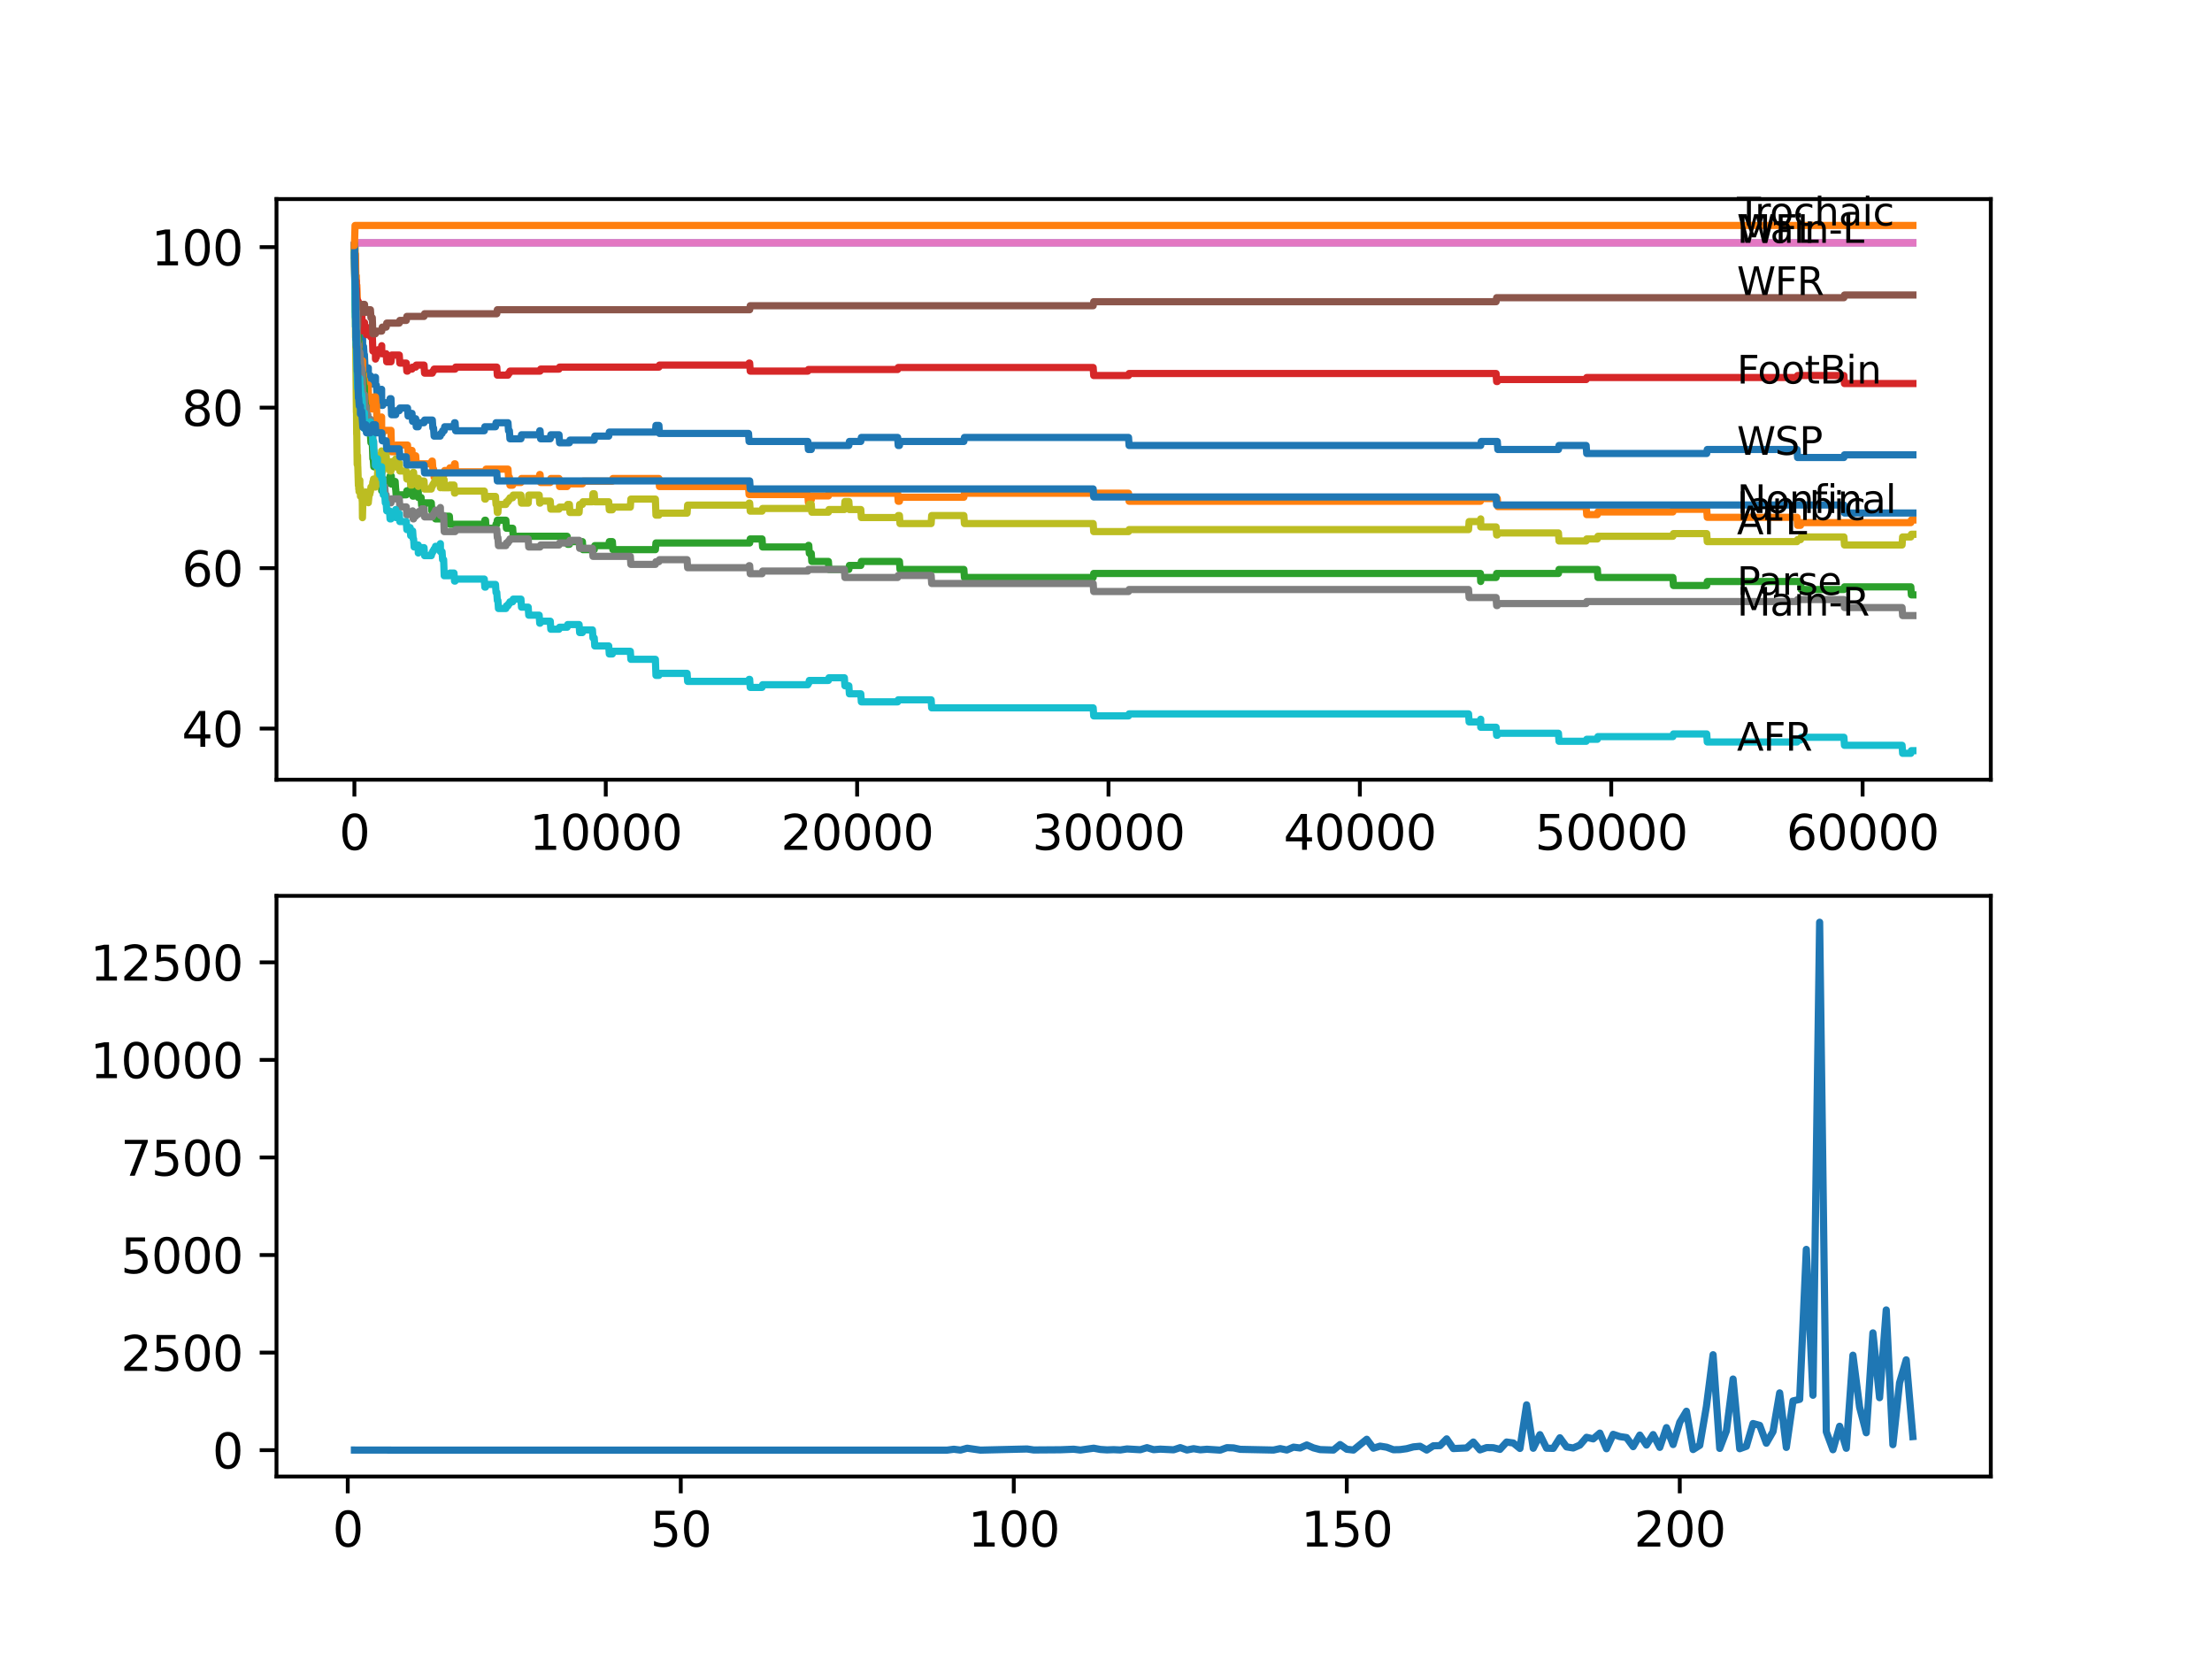 <?xml version="1.0" encoding="utf-8" standalone="no"?>
<!DOCTYPE svg PUBLIC "-//W3C//DTD SVG 1.1//EN"
  "http://www.w3.org/Graphics/SVG/1.1/DTD/svg11.dtd">
<svg xmlns:xlink="http://www.w3.org/1999/xlink" width="460.8pt" height="345.6pt" viewBox="0 0 460.8 345.6" xmlns="http://www.w3.org/2000/svg" version="1.1">
 <defs>
  <style type="text/css">*{stroke-linejoin: round; stroke-linecap: butt}</style>
 </defs>
 <g id="figure_1">
  <g id="patch_1">
   <path d="M 0 345.6 
L 460.8 345.6 
L 460.8 0 
L 0 0 
z
" style="fill: #ffffff"/>
  </g>
  <g id="axes_1">
   <g id="patch_2">
    <path d="M 57.6 162.432 
L 414.72 162.432 
L 414.72 41.472 
L 57.6 41.472 
z
" style="fill: #ffffff"/>
   </g>
   <g id="matplotlib.axis_1">
    <g id="xtick_1">
     <g id="line2d_1">
      <defs>
       <path id="m49e4fdc572" d="M 0 0 
L 0 3.5 
" style="stroke: #000000; stroke-width: 0.8"/>
      </defs>
      <g>
       <use xlink:href="#m49e4fdc572" x="73.827" y="162.432" style="stroke: #000000; stroke-width: 0.8"/>
      </g>
     </g>
     <g id="text_1">
      <!-- 0 -->
      <g transform="translate(70.646 177.03)scale(0.1 -0.1)">
       <defs>
        <path id="DejaVuSans-30" d="M 2034 4250 
Q 1547 4250 1301 3770 
Q 1056 3291 1056 2328 
Q 1056 1369 1301 889 
Q 1547 409 2034 409 
Q 2525 409 2770 889 
Q 3016 1369 3016 2328 
Q 3016 3291 2770 3770 
Q 2525 4250 2034 4250 
z
M 2034 4750 
Q 2819 4750 3233 4129 
Q 3647 3509 3647 2328 
Q 3647 1150 3233 529 
Q 2819 -91 2034 -91 
Q 1250 -91 836 529 
Q 422 1150 422 2328 
Q 422 3509 836 4129 
Q 1250 4750 2034 4750 
z
" transform="scale(0.016)"/>
       </defs>
       <use xlink:href="#DejaVuSans-30"/>
      </g>
     </g>
    </g>
    <g id="xtick_2">
     <g id="line2d_2">
      <g>
       <use xlink:href="#m49e4fdc572" x="126.192" y="162.432" style="stroke: #000000; stroke-width: 0.8"/>
      </g>
     </g>
     <g id="text_2">
      <!-- 10000 -->
      <g transform="translate(110.286 177.03)scale(0.1 -0.1)">
       <defs>
        <path id="DejaVuSans-31" d="M 794 531 
L 1825 531 
L 1825 4091 
L 703 3866 
L 703 4441 
L 1819 4666 
L 2450 4666 
L 2450 531 
L 3481 531 
L 3481 0 
L 794 0 
L 794 531 
z
" transform="scale(0.016)"/>
       </defs>
       <use xlink:href="#DejaVuSans-31"/>
       <use xlink:href="#DejaVuSans-30" x="63.623"/>
       <use xlink:href="#DejaVuSans-30" x="127.246"/>
       <use xlink:href="#DejaVuSans-30" x="190.869"/>
       <use xlink:href="#DejaVuSans-30" x="254.492"/>
      </g>
     </g>
    </g>
    <g id="xtick_3">
     <g id="line2d_3">
      <g>
       <use xlink:href="#m49e4fdc572" x="178.556" y="162.432" style="stroke: #000000; stroke-width: 0.8"/>
      </g>
     </g>
     <g id="text_3">
      <!-- 20000 -->
      <g transform="translate(162.65 177.03)scale(0.1 -0.1)">
       <defs>
        <path id="DejaVuSans-32" d="M 1228 531 
L 3431 531 
L 3431 0 
L 469 0 
L 469 531 
Q 828 903 1448 1529 
Q 2069 2156 2228 2338 
Q 2531 2678 2651 2914 
Q 2772 3150 2772 3378 
Q 2772 3750 2511 3984 
Q 2250 4219 1831 4219 
Q 1534 4219 1204 4116 
Q 875 4013 500 3803 
L 500 4441 
Q 881 4594 1212 4672 
Q 1544 4750 1819 4750 
Q 2544 4750 2975 4387 
Q 3406 4025 3406 3419 
Q 3406 3131 3298 2873 
Q 3191 2616 2906 2266 
Q 2828 2175 2409 1742 
Q 1991 1309 1228 531 
z
" transform="scale(0.016)"/>
       </defs>
       <use xlink:href="#DejaVuSans-32"/>
       <use xlink:href="#DejaVuSans-30" x="63.623"/>
       <use xlink:href="#DejaVuSans-30" x="127.246"/>
       <use xlink:href="#DejaVuSans-30" x="190.869"/>
       <use xlink:href="#DejaVuSans-30" x="254.492"/>
      </g>
     </g>
    </g>
    <g id="xtick_4">
     <g id="line2d_4">
      <g>
       <use xlink:href="#m49e4fdc572" x="230.921" y="162.432" style="stroke: #000000; stroke-width: 0.8"/>
      </g>
     </g>
     <g id="text_4">
      <!-- 30000 -->
      <g transform="translate(215.015 177.03)scale(0.1 -0.1)">
       <defs>
        <path id="DejaVuSans-33" d="M 2597 2516 
Q 3050 2419 3304 2112 
Q 3559 1806 3559 1356 
Q 3559 666 3084 287 
Q 2609 -91 1734 -91 
Q 1441 -91 1130 -33 
Q 819 25 488 141 
L 488 750 
Q 750 597 1062 519 
Q 1375 441 1716 441 
Q 2309 441 2620 675 
Q 2931 909 2931 1356 
Q 2931 1769 2642 2001 
Q 2353 2234 1838 2234 
L 1294 2234 
L 1294 2753 
L 1863 2753 
Q 2328 2753 2575 2939 
Q 2822 3125 2822 3475 
Q 2822 3834 2567 4026 
Q 2313 4219 1838 4219 
Q 1578 4219 1281 4162 
Q 984 4106 628 3988 
L 628 4550 
Q 988 4650 1302 4700 
Q 1616 4750 1894 4750 
Q 2613 4750 3031 4423 
Q 3450 4097 3450 3541 
Q 3450 3153 3228 2886 
Q 3006 2619 2597 2516 
z
" transform="scale(0.016)"/>
       </defs>
       <use xlink:href="#DejaVuSans-33"/>
       <use xlink:href="#DejaVuSans-30" x="63.623"/>
       <use xlink:href="#DejaVuSans-30" x="127.246"/>
       <use xlink:href="#DejaVuSans-30" x="190.869"/>
       <use xlink:href="#DejaVuSans-30" x="254.492"/>
      </g>
     </g>
    </g>
    <g id="xtick_5">
     <g id="line2d_5">
      <g>
       <use xlink:href="#m49e4fdc572" x="283.285" y="162.432" style="stroke: #000000; stroke-width: 0.8"/>
      </g>
     </g>
     <g id="text_5">
      <!-- 40000 -->
      <g transform="translate(267.379 177.03)scale(0.1 -0.1)">
       <defs>
        <path id="DejaVuSans-34" d="M 2419 4116 
L 825 1625 
L 2419 1625 
L 2419 4116 
z
M 2253 4666 
L 3047 4666 
L 3047 1625 
L 3713 1625 
L 3713 1100 
L 3047 1100 
L 3047 0 
L 2419 0 
L 2419 1100 
L 313 1100 
L 313 1709 
L 2253 4666 
z
" transform="scale(0.016)"/>
       </defs>
       <use xlink:href="#DejaVuSans-34"/>
       <use xlink:href="#DejaVuSans-30" x="63.623"/>
       <use xlink:href="#DejaVuSans-30" x="127.246"/>
       <use xlink:href="#DejaVuSans-30" x="190.869"/>
       <use xlink:href="#DejaVuSans-30" x="254.492"/>
      </g>
     </g>
    </g>
    <g id="xtick_6">
     <g id="line2d_6">
      <g>
       <use xlink:href="#m49e4fdc572" x="335.65" y="162.432" style="stroke: #000000; stroke-width: 0.8"/>
      </g>
     </g>
     <g id="text_6">
      <!-- 50000 -->
      <g transform="translate(319.744 177.03)scale(0.1 -0.1)">
       <defs>
        <path id="DejaVuSans-35" d="M 691 4666 
L 3169 4666 
L 3169 4134 
L 1269 4134 
L 1269 2991 
Q 1406 3038 1543 3061 
Q 1681 3084 1819 3084 
Q 2600 3084 3056 2656 
Q 3513 2228 3513 1497 
Q 3513 744 3044 326 
Q 2575 -91 1722 -91 
Q 1428 -91 1123 -41 
Q 819 9 494 109 
L 494 744 
Q 775 591 1075 516 
Q 1375 441 1709 441 
Q 2250 441 2565 725 
Q 2881 1009 2881 1497 
Q 2881 1984 2565 2268 
Q 2250 2553 1709 2553 
Q 1456 2553 1204 2497 
Q 953 2441 691 2322 
L 691 4666 
z
" transform="scale(0.016)"/>
       </defs>
       <use xlink:href="#DejaVuSans-35"/>
       <use xlink:href="#DejaVuSans-30" x="63.623"/>
       <use xlink:href="#DejaVuSans-30" x="127.246"/>
       <use xlink:href="#DejaVuSans-30" x="190.869"/>
       <use xlink:href="#DejaVuSans-30" x="254.492"/>
      </g>
     </g>
    </g>
    <g id="xtick_7">
     <g id="line2d_7">
      <g>
       <use xlink:href="#m49e4fdc572" x="388.014" y="162.432" style="stroke: #000000; stroke-width: 0.8"/>
      </g>
     </g>
     <g id="text_7">
      <!-- 60000 -->
      <g transform="translate(372.108 177.03)scale(0.1 -0.1)">
       <defs>
        <path id="DejaVuSans-36" d="M 2113 2584 
Q 1688 2584 1439 2293 
Q 1191 2003 1191 1497 
Q 1191 994 1439 701 
Q 1688 409 2113 409 
Q 2538 409 2786 701 
Q 3034 994 3034 1497 
Q 3034 2003 2786 2293 
Q 2538 2584 2113 2584 
z
M 3366 4563 
L 3366 3988 
Q 3128 4100 2886 4159 
Q 2644 4219 2406 4219 
Q 1781 4219 1451 3797 
Q 1122 3375 1075 2522 
Q 1259 2794 1537 2939 
Q 1816 3084 2150 3084 
Q 2853 3084 3261 2657 
Q 3669 2231 3669 1497 
Q 3669 778 3244 343 
Q 2819 -91 2113 -91 
Q 1303 -91 875 529 
Q 447 1150 447 2328 
Q 447 3434 972 4092 
Q 1497 4750 2381 4750 
Q 2619 4750 2861 4703 
Q 3103 4656 3366 4563 
z
" transform="scale(0.016)"/>
       </defs>
       <use xlink:href="#DejaVuSans-36"/>
       <use xlink:href="#DejaVuSans-30" x="63.623"/>
       <use xlink:href="#DejaVuSans-30" x="127.246"/>
       <use xlink:href="#DejaVuSans-30" x="190.869"/>
       <use xlink:href="#DejaVuSans-30" x="254.492"/>
      </g>
     </g>
    </g>
   </g>
   <g id="matplotlib.axis_2">
    <g id="ytick_1">
     <g id="line2d_8">
      <defs>
       <path id="mb847991580" d="M 0 0 
L -3.5 0 
" style="stroke: #000000; stroke-width: 0.8"/>
      </defs>
      <g>
       <use xlink:href="#mb847991580" x="57.6" y="151.78" style="stroke: #000000; stroke-width: 0.8"/>
      </g>
     </g>
     <g id="text_8">
      <!-- 40 -->
      <g transform="translate(37.875 155.579)scale(0.1 -0.1)">
       <use xlink:href="#DejaVuSans-34"/>
       <use xlink:href="#DejaVuSans-30" x="63.623"/>
      </g>
     </g>
    </g>
    <g id="ytick_2">
     <g id="line2d_9">
      <g>
       <use xlink:href="#mb847991580" x="57.6" y="118.348" style="stroke: #000000; stroke-width: 0.8"/>
      </g>
     </g>
     <g id="text_9">
      <!-- 60 -->
      <g transform="translate(37.875 122.147)scale(0.1 -0.1)">
       <use xlink:href="#DejaVuSans-36"/>
       <use xlink:href="#DejaVuSans-30" x="63.623"/>
      </g>
     </g>
    </g>
    <g id="ytick_3">
     <g id="line2d_10">
      <g>
       <use xlink:href="#mb847991580" x="57.6" y="84.916" style="stroke: #000000; stroke-width: 0.8"/>
      </g>
     </g>
     <g id="text_10">
      <!-- 80 -->
      <g transform="translate(37.875 88.715)scale(0.1 -0.1)">
       <defs>
        <path id="DejaVuSans-38" d="M 2034 2216 
Q 1584 2216 1326 1975 
Q 1069 1734 1069 1313 
Q 1069 891 1326 650 
Q 1584 409 2034 409 
Q 2484 409 2743 651 
Q 3003 894 3003 1313 
Q 3003 1734 2745 1975 
Q 2488 2216 2034 2216 
z
M 1403 2484 
Q 997 2584 770 2862 
Q 544 3141 544 3541 
Q 544 4100 942 4425 
Q 1341 4750 2034 4750 
Q 2731 4750 3128 4425 
Q 3525 4100 3525 3541 
Q 3525 3141 3298 2862 
Q 3072 2584 2669 2484 
Q 3125 2378 3379 2068 
Q 3634 1759 3634 1313 
Q 3634 634 3220 271 
Q 2806 -91 2034 -91 
Q 1263 -91 848 271 
Q 434 634 434 1313 
Q 434 1759 690 2068 
Q 947 2378 1403 2484 
z
M 1172 3481 
Q 1172 3119 1398 2916 
Q 1625 2713 2034 2713 
Q 2441 2713 2670 2916 
Q 2900 3119 2900 3481 
Q 2900 3844 2670 4047 
Q 2441 4250 2034 4250 
Q 1625 4250 1398 4047 
Q 1172 3844 1172 3481 
z
" transform="scale(0.016)"/>
       </defs>
       <use xlink:href="#DejaVuSans-38"/>
       <use xlink:href="#DejaVuSans-30" x="63.623"/>
      </g>
     </g>
    </g>
    <g id="ytick_4">
     <g id="line2d_11">
      <g>
       <use xlink:href="#mb847991580" x="57.6" y="51.484" style="stroke: #000000; stroke-width: 0.8"/>
      </g>
     </g>
     <g id="text_11">
      <!-- 100 -->
      <g transform="translate(31.512 55.283)scale(0.1 -0.1)">
       <use xlink:href="#DejaVuSans-31"/>
       <use xlink:href="#DejaVuSans-30" x="63.623"/>
       <use xlink:href="#DejaVuSans-30" x="127.246"/>
      </g>
     </g>
    </g>
   </g>
   <g id="line2d_12">
    <path d="M 73.833 51.149 
L 73.843 51.149 
L 73.974 58.114 
L 73.985 58.114 
L 73.995 56.721 
L 74.016 61.736 
L 74.068 60.204 
L 74.089 63.547 
L 74.184 61.736 
L 74.189 61.736 
L 74.267 66.194 
L 74.304 64.522 
L 74.362 64.522 
L 74.409 66.194 
L 74.472 65.776 
L 74.508 65.776 
L 74.623 67.447 
L 74.634 67.447 
L 74.686 66.89 
L 74.692 68.562 
L 74.739 68.005 
L 74.791 68.005 
L 74.796 67.169 
L 74.864 70.512 
L 74.885 70.512 
L 74.953 70.512 
L 74.959 72.184 
L 75.063 71.348 
L 75.482 71.348 
L 75.535 70.512 
L 75.54 72.184 
L 75.587 72.184 
L 75.728 72.184 
L 75.844 73.855 
L 75.912 73.855 
L 76.027 76.363 
L 76.105 76.363 
L 76.221 78.034 
L 76.231 78.034 
L 76.346 77.477 
L 76.634 77.477 
L 76.728 76.641 
L 76.734 78.313 
L 76.739 78.313 
L 77.221 78.313 
L 77.336 79.984 
L 77.812 79.984 
L 77.928 79.149 
L 78.2 79.149 
L 78.221 78.591 
L 78.226 80.263 
L 78.299 80.263 
L 78.42 80.263 
L 78.535 81.935 
L 79.493 81.935 
L 79.499 81.099 
L 79.509 84.442 
L 79.588 84.442 
L 79.729 84.442 
L 79.844 83.885 
L 81.143 83.885 
L 81.258 83.049 
L 81.447 83.049 
L 81.567 86.392 
L 82.431 86.392 
L 82.546 85.556 
L 83.175 85.556 
L 83.29 84.999 
L 84.897 84.999 
L 85.013 86.671 
L 85.437 86.671 
L 85.552 86.114 
L 85.829 86.114 
L 85.945 87.785 
L 86.159 87.785 
L 86.275 87.228 
L 86.599 87.228 
L 86.714 88.9 
L 87.123 88.9 
L 87.238 88.064 
L 88.332 88.064 
L 88.448 87.507 
L 90.06 87.507 
L 90.176 89.178 
L 90.317 89.178 
L 90.432 90.85 
L 91.705 90.85 
L 91.82 90.293 
L 92.087 90.293 
L 92.202 89.735 
L 92.522 89.735 
L 92.637 88.9 
L 94.574 88.9 
L 94.689 88.064 
L 94.805 88.064 
L 94.92 89.735 
L 100.884 89.735 
L 100.999 88.9 
L 103.22 88.9 
L 103.335 88.064 
L 105.822 88.064 
L 105.937 89.735 
L 106.115 89.735 
L 106.231 91.407 
L 108.519 91.407 
L 108.634 90.571 
L 112.321 90.571 
L 112.436 89.735 
L 112.509 89.735 
L 112.624 91.407 
L 114.63 91.407 
L 114.745 90.571 
L 116.452 90.571 
L 116.567 92.243 
L 118.615 92.243 
L 118.73 91.686 
L 123.788 91.686 
L 123.904 90.85 
L 126.81 90.85 
L 126.925 90.014 
L 136.529 90.014 
L 136.649 88.621 
L 137.262 88.621 
L 137.377 90.293 
L 155.935 90.293 
L 156.05 91.964 
L 168.288 91.964 
L 168.403 93.636 
L 169 93.636 
L 169.115 92.8 
L 176.828 92.8 
L 176.944 91.964 
L 179.316 91.964 
L 179.431 91.128 
L 186.998 91.128 
L 187.113 92.8 
L 187.369 92.8 
L 187.485 91.964 
L 200.79 91.964 
L 200.906 91.128 
L 235.094 91.128 
L 235.21 92.8 
L 308.457 92.8 
L 308.572 91.964 
L 311.913 91.964 
L 312.028 93.636 
L 324.653 93.636 
L 324.769 92.8 
L 330.424 92.8 
L 330.539 94.472 
L 355.538 94.472 
L 355.653 93.636 
L 374.352 93.636 
L 374.468 95.307 
L 384.118 95.307 
L 384.234 94.75 
L 398.487 94.75 
L 398.487 94.75 
" clip-path="url(#pe27ff8aef8)" style="fill: none; stroke: #1f77b4; stroke-width: 1.5; stroke-linecap: square"/>
   </g>
   <g id="line2d_13">
    <path d="M 73.833 51.484 
L 73.843 51.484 
L 73.911 53.155 
L 73.953 52.877 
L 73.969 51.205 
L 74.016 54.548 
L 74.063 52.877 
L 74.173 60.817 
L 74.184 59.145 
L 74.231 57.473 
L 74.262 60.817 
L 74.288 59.981 
L 74.32 59.981 
L 74.409 62.767 
L 74.335 59.424 
L 74.435 62.349 
L 74.451 62.349 
L 74.582 70.15 
L 74.608 70.15 
L 74.697 71.821 
L 74.718 71.264 
L 74.744 71.264 
L 74.864 74.886 
L 74.911 74.886 
L 74.953 73.772 
L 74.959 75.443 
L 75.016 75.443 
L 75.079 75.443 
L 75.089 77.115 
L 75.189 76.558 
L 75.482 76.558 
L 75.535 75.165 
L 75.55 78.508 
L 75.576 78.508 
L 75.645 78.508 
L 75.728 77.951 
L 75.734 79.622 
L 75.744 79.622 
L 75.885 79.622 
L 75.912 79.065 
L 75.917 80.737 
L 75.98 79.344 
L 76.032 81.015 
L 76.09 80.458 
L 76.105 80.458 
L 76.221 82.13 
L 76.247 82.13 
L 76.362 81.572 
L 76.372 81.572 
L 76.488 81.015 
L 76.634 81.015 
L 76.728 80.179 
L 76.734 81.851 
L 76.739 81.851 
L 76.765 81.851 
L 76.88 84.637 
L 77.022 84.637 
L 77.137 84.08 
L 77.163 84.08 
L 77.221 83.523 
L 77.226 85.194 
L 77.263 85.194 
L 77.556 85.194 
L 77.676 84.08 
L 77.755 84.08 
L 77.875 82.687 
L 78.221 82.687 
L 78.336 84.358 
L 78.42 84.358 
L 78.54 87.702 
L 78.587 87.702 
L 78.635 87.144 
L 78.64 88.816 
L 78.687 88.816 
L 79.273 88.816 
L 79.394 87.702 
L 79.493 87.702 
L 79.499 86.866 
L 79.509 90.209 
L 79.588 90.209 
L 79.729 90.209 
L 79.844 89.652 
L 81.447 89.652 
L 81.567 94.109 
L 82.311 94.109 
L 82.426 93.552 
L 82.431 93.552 
L 82.546 92.716 
L 84.897 92.716 
L 85.013 94.388 
L 85.437 94.388 
L 85.552 93.831 
L 85.829 93.831 
L 85.887 95.502 
L 85.939 94.945 
L 86.599 94.945 
L 86.714 96.617 
L 89.846 96.617 
L 89.961 96.06 
L 90.06 96.06 
L 90.176 97.731 
L 90.317 97.731 
L 90.432 99.403 
L 92.087 99.403 
L 92.202 98.846 
L 92.522 98.846 
L 92.637 98.01 
L 93.611 98.01 
L 93.726 97.453 
L 94.574 97.453 
L 94.689 96.617 
L 94.805 96.617 
L 94.92 98.288 
L 101.141 98.288 
L 101.256 97.731 
L 105.822 97.731 
L 105.937 99.403 
L 106.115 99.403 
L 106.231 101.074 
L 106.796 101.074 
L 106.911 100.517 
L 108.519 100.517 
L 108.634 99.681 
L 112.321 99.681 
L 112.436 98.846 
L 112.509 98.846 
L 112.624 100.517 
L 114.63 100.517 
L 114.745 99.681 
L 116.452 99.681 
L 116.567 101.353 
L 118.144 101.353 
L 118.259 100.796 
L 121.322 100.796 
L 121.437 100.239 
L 127.564 100.239 
L 127.679 99.681 
L 137.262 99.681 
L 137.377 101.353 
L 155.935 101.353 
L 156.05 103.025 
L 168.288 103.025 
L 168.403 104.696 
L 168.482 104.696 
L 168.597 104.139 
L 169 104.139 
L 169.115 103.303 
L 172.571 103.303 
L 172.686 102.746 
L 186.998 102.746 
L 187.113 104.418 
L 187.369 104.418 
L 187.485 103.582 
L 200.79 103.582 
L 200.906 102.746 
L 235.094 102.746 
L 235.21 104.418 
L 308.399 104.418 
L 308.515 103.86 
L 311.913 103.86 
L 312.028 105.532 
L 330.424 105.532 
L 330.539 107.204 
L 332.759 107.204 
L 332.875 106.646 
L 348.495 106.646 
L 348.61 106.089 
L 355.538 106.089 
L 355.653 107.761 
L 374.352 107.761 
L 374.468 109.432 
L 375.091 109.432 
L 375.206 108.875 
L 398.058 108.875 
L 398.173 108.318 
L 398.487 108.318 
L 398.487 108.318 
" clip-path="url(#pe27ff8aef8)" style="fill: none; stroke: #ff7f0e; stroke-width: 1.5; stroke-linecap: square"/>
   </g>
   <g id="line2d_14">
    <path d="M 73.833 51.484 
L 73.848 51.484 
L 73.985 62.572 
L 73.99 61.736 
L 73.995 61.179 
L 74.053 65.079 
L 74.068 64.745 
L 74.074 64.745 
L 74.084 66.416 
L 74.157 63.101 
L 74.184 64.773 
L 74.189 64.773 
L 74.225 69.788 
L 74.299 66.389 
L 74.309 64.717 
L 74.351 69.398 
L 74.398 68.562 
L 74.403 68.562 
L 74.409 67.726 
L 74.451 71.069 
L 74.493 70.178 
L 74.566 71.849 
L 74.602 71.292 
L 74.608 71.292 
L 74.686 69.899 
L 74.702 73.242 
L 74.728 73.242 
L 74.775 72.685 
L 74.796 76.028 
L 74.812 76.028 
L 74.911 76.028 
L 74.959 79.371 
L 75.027 78.536 
L 75.079 78.536 
L 75.089 77.7 
L 75.095 79.371 
L 75.184 79.371 
L 75.351 79.371 
L 75.466 78.536 
L 75.477 78.536 
L 75.508 77.7 
L 75.514 79.371 
L 75.582 78.814 
L 75.645 78.814 
L 75.76 80.486 
L 75.885 80.486 
L 76.006 83.495 
L 76.032 83.495 
L 76.147 85.166 
L 76.231 85.166 
L 76.247 84.609 
L 76.252 86.281 
L 76.331 86.281 
L 76.372 86.281 
L 76.488 87.952 
L 76.765 87.952 
L 76.833 87.618 
L 76.838 89.29 
L 76.854 89.29 
L 76.859 89.29 
L 76.975 88.872 
L 77.022 88.872 
L 77.137 90.543 
L 77.163 90.543 
L 77.278 92.215 
L 77.556 92.215 
L 77.676 95.558 
L 77.755 95.558 
L 77.87 97.23 
L 78.2 97.23 
L 78.315 96.673 
L 78.467 96.673 
L 78.582 96.115 
L 78.587 96.115 
L 78.635 97.787 
L 78.697 97.23 
L 79.273 97.23 
L 79.394 100.573 
L 79.478 100.573 
L 79.52 102.245 
L 79.588 101.409 
L 79.729 101.409 
L 79.844 100.852 
L 80.446 100.852 
L 80.562 100.016 
L 81.143 100.016 
L 81.258 99.18 
L 81.52 99.18 
L 81.546 100.852 
L 81.63 100.294 
L 82.311 100.294 
L 82.426 101.966 
L 82.447 101.966 
L 82.562 103.638 
L 83.175 103.638 
L 83.29 103.08 
L 84.636 103.08 
L 84.751 102.245 
L 85.437 102.245 
L 85.552 101.687 
L 85.887 101.687 
L 86.002 103.359 
L 86.159 103.359 
L 86.275 102.802 
L 87.123 102.802 
L 87.139 101.966 
L 87.144 103.638 
L 87.228 103.638 
L 87.725 103.638 
L 87.84 105.309 
L 88.332 105.309 
L 88.448 104.752 
L 89.846 104.752 
L 89.961 106.424 
L 90.616 106.424 
L 90.731 108.095 
L 92.087 108.095 
L 92.202 107.538 
L 93.611 107.538 
L 93.726 109.21 
L 100.884 109.21 
L 100.999 108.374 
L 101.141 108.374 
L 101.256 110.045 
L 103.22 110.045 
L 103.335 109.21 
L 103.487 109.21 
L 103.602 108.374 
L 105.382 108.374 
L 105.498 110.045 
L 106.796 110.045 
L 106.911 111.717 
L 118.144 111.717 
L 118.259 113.389 
L 118.615 113.389 
L 118.73 112.831 
L 121.322 112.831 
L 121.437 114.503 
L 123.788 114.503 
L 123.904 113.667 
L 126.81 113.667 
L 126.925 112.831 
L 127.564 112.831 
L 127.679 114.503 
L 136.529 114.503 
L 136.649 113.11 
L 156.171 113.11 
L 156.286 112.274 
L 158.747 112.274 
L 158.862 113.946 
L 168.288 113.946 
L 168.403 113.611 
L 168.482 113.611 
L 168.597 115.283 
L 169 115.283 
L 169.115 116.955 
L 172.571 116.955 
L 172.686 118.626 
L 176.828 118.626 
L 176.944 117.79 
L 179.316 117.79 
L 179.431 116.955 
L 187.369 116.955 
L 187.485 118.626 
L 200.79 118.626 
L 200.906 120.298 
L 227.727 120.298 
L 227.842 119.462 
L 308.399 119.462 
L 308.457 121.134 
L 308.509 120.298 
L 311.662 120.298 
L 311.777 119.462 
L 324.653 119.462 
L 324.769 118.626 
L 332.759 118.626 
L 332.875 120.298 
L 348.495 120.298 
L 348.61 121.969 
L 355.538 121.969 
L 355.653 121.134 
L 375.091 121.134 
L 375.206 122.805 
L 384.118 122.805 
L 384.234 122.248 
L 398.058 122.248 
L 398.173 123.92 
L 398.487 123.92 
L 398.487 123.92 
" clip-path="url(#pe27ff8aef8)" style="fill: none; stroke: #2ca02c; stroke-width: 1.5; stroke-linecap: square"/>
   </g>
   <g id="line2d_15">
    <path d="M 73.833 53.155 
L 73.848 53.155 
L 73.958 60.204 
L 73.974 59.368 
L 73.985 59.368 
L 74.047 61.318 
L 74.089 59.256 
L 74.095 59.256 
L 74.121 59.256 
L 74.173 58.504 
L 74.189 61.847 
L 74.205 60.872 
L 74.22 60.872 
L 74.236 60.12 
L 74.304 63.045 
L 74.309 63.045 
L 74.33 62.154 
L 74.393 64.522 
L 74.403 64.522 
L 74.409 64.522 
L 74.482 62.655 
L 74.534 63.352 
L 74.566 63.352 
L 74.634 62.795 
L 74.639 64.466 
L 74.665 64.466 
L 74.686 64.466 
L 74.728 64.048 
L 74.733 65.72 
L 74.786 65.163 
L 74.796 65.163 
L 74.917 64.327 
L 74.953 64.327 
L 75.069 63.909 
L 75.089 63.909 
L 75.205 65.581 
L 75.351 65.581 
L 75.466 67.252 
L 75.477 67.252 
L 75.535 68.924 
L 75.587 67.949 
L 75.728 67.949 
L 75.844 67.531 
L 75.912 67.531 
L 75.938 67.197 
L 75.943 68.868 
L 76.006 68.45 
L 76.105 68.45 
L 76.221 68.032 
L 76.231 68.032 
L 76.346 69.704 
L 76.728 69.704 
L 76.849 68.952 
L 76.859 68.952 
L 76.975 68.534 
L 77.163 68.534 
L 77.221 70.205 
L 77.273 69.788 
L 77.556 69.788 
L 77.676 73.131 
L 78.2 73.131 
L 78.221 74.802 
L 78.31 74.384 
L 78.42 74.384 
L 78.54 73.409 
L 78.635 73.409 
L 78.75 72.852 
L 79.499 72.852 
L 79.52 72.016 
L 79.525 73.688 
L 79.598 73.688 
L 80.446 73.688 
L 80.562 75.36 
L 81.447 75.36 
L 81.572 73.967 
L 83.175 73.967 
L 83.29 75.638 
L 84.636 75.638 
L 84.751 77.31 
L 84.897 77.31 
L 85.013 76.892 
L 85.829 76.892 
L 85.945 76.474 
L 86.599 76.474 
L 86.714 76.056 
L 88.332 76.056 
L 88.448 77.728 
L 90.06 77.728 
L 90.176 77.31 
L 90.317 77.31 
L 90.432 76.892 
L 94.805 76.892 
L 94.92 76.474 
L 103.487 76.474 
L 103.602 78.146 
L 105.822 78.146 
L 105.937 77.728 
L 106.115 77.728 
L 106.231 77.31 
L 112.509 77.31 
L 112.624 76.892 
L 116.452 76.892 
L 116.567 76.474 
L 137.262 76.474 
L 137.377 76.056 
L 155.935 76.056 
L 156.05 75.638 
L 156.171 75.638 
L 156.286 77.31 
L 168.288 77.31 
L 168.403 76.975 
L 186.998 76.975 
L 187.113 76.558 
L 227.727 76.558 
L 227.842 78.229 
L 235.094 78.229 
L 235.21 77.811 
L 311.662 77.811 
L 311.777 79.483 
L 311.913 79.483 
L 312.028 79.065 
L 330.424 79.065 
L 330.539 78.647 
L 374.352 78.647 
L 374.468 78.229 
L 384.118 78.229 
L 384.234 79.901 
L 398.487 79.901 
L 398.487 79.901 
" clip-path="url(#pe27ff8aef8)" style="fill: none; stroke: #d62728; stroke-width: 1.5; stroke-linecap: square"/>
   </g>
   <g id="line2d_16">
    <path d="M 73.833 51.149 
L 73.864 51.149 
L 73.979 50.592 
L 398.487 50.592 
L 398.487 50.592 
" clip-path="url(#pe27ff8aef8)" style="fill: none; stroke: #9467bd; stroke-width: 1.5; stroke-linecap: square"/>
   </g>
   <g id="line2d_17">
    <path d="M 73.833 53.155 
L 73.859 53.155 
L 73.917 53.099 
L 73.99 60.622 
L 73.995 60.064 
L 74.053 63.547 
L 74.074 63.213 
L 74.084 63.213 
L 74.157 60.733 
L 74.189 62.405 
L 74.225 67.419 
L 74.309 66.528 
L 74.32 66.528 
L 74.445 64.522 
L 74.524 67.865 
L 74.561 66.194 
L 74.608 66.194 
L 74.723 64.801 
L 74.728 64.801 
L 74.843 64.243 
L 75.079 64.243 
L 75.089 63.408 
L 75.095 65.079 
L 75.184 65.079 
L 75.351 65.079 
L 75.466 64.243 
L 75.477 64.243 
L 75.592 63.408 
L 75.938 63.408 
L 76.053 65.079 
L 76.231 65.079 
L 76.346 64.522 
L 77.163 64.522 
L 77.278 66.194 
L 77.556 66.194 
L 77.676 69.537 
L 78.2 69.537 
L 78.315 68.98 
L 79.52 68.98 
L 79.635 68.144 
L 80.446 68.144 
L 80.562 67.308 
L 83.175 67.308 
L 83.29 66.751 
L 84.636 66.751 
L 84.751 65.915 
L 88.332 65.915 
L 88.448 65.358 
L 103.487 65.358 
L 103.602 64.522 
L 156.171 64.522 
L 156.286 63.686 
L 227.727 63.686 
L 227.842 62.85 
L 311.662 62.85 
L 311.777 62.015 
L 384.118 62.015 
L 384.234 61.457 
L 398.487 61.457 
L 398.487 61.457 
" clip-path="url(#pe27ff8aef8)" style="fill: none; stroke: #8c564b; stroke-width: 1.5; stroke-linecap: square"/>
   </g>
   <g id="line2d_18">
    <path d="M 73.833 51.149 
L 73.864 51.149 
L 73.979 50.592 
L 398.487 50.592 
L 398.487 50.592 
" clip-path="url(#pe27ff8aef8)" style="fill: none; stroke: #e377c2; stroke-width: 1.5; stroke-linecap: square"/>
   </g>
   <g id="line2d_19">
    <path d="M 73.833 53.155 
L 73.848 53.155 
L 73.969 61.179 
L 73.979 60.761 
L 74.011 60.761 
L 74.042 60.343 
L 74.047 62.015 
L 74.095 60.928 
L 74.22 65.609 
L 74.231 65.609 
L 74.267 64.856 
L 74.273 66.528 
L 74.33 66.194 
L 74.451 70.791 
L 74.482 70.456 
L 74.487 72.128 
L 74.545 71.71 
L 74.634 71.71 
L 74.749 74.635 
L 74.796 74.635 
L 74.917 73.799 
L 74.953 73.799 
L 74.959 73.382 
L 74.964 75.053 
L 75.048 75.053 
L 75.089 75.053 
L 75.205 76.725 
L 75.351 76.725 
L 75.466 78.396 
L 75.477 78.396 
L 75.597 82.993 
L 75.728 82.993 
L 75.844 82.575 
L 75.912 82.575 
L 75.933 82.241 
L 75.943 85.584 
L 75.974 85.584 
L 75.98 85.584 
L 76.095 85.166 
L 76.105 85.166 
L 76.221 84.748 
L 76.231 84.748 
L 76.346 86.42 
L 76.634 86.42 
L 76.728 88.092 
L 76.744 87.674 
L 76.765 87.674 
L 76.88 87.339 
L 77.163 87.339 
L 77.221 89.011 
L 77.273 88.593 
L 77.556 88.593 
L 77.676 91.936 
L 77.812 91.936 
L 77.933 95.28 
L 78.2 95.28 
L 78.221 96.951 
L 78.31 96.533 
L 78.42 96.533 
L 78.535 96.115 
L 78.629 96.115 
L 78.745 97.787 
L 78.97 97.787 
L 79.085 99.459 
L 79.478 99.459 
L 79.52 98.066 
L 79.525 99.737 
L 79.582 99.737 
L 79.75 99.737 
L 79.865 101.409 
L 80.153 101.409 
L 80.268 103.08 
L 80.446 103.08 
L 80.562 104.752 
L 81.447 104.752 
L 81.567 103.916 
L 83.175 103.916 
L 83.29 105.588 
L 84.636 105.588 
L 84.751 107.259 
L 84.897 107.259 
L 85.013 106.841 
L 85.829 106.841 
L 85.945 106.424 
L 85.96 106.424 
L 86.076 108.095 
L 86.159 108.095 
L 86.275 107.538 
L 86.599 107.538 
L 86.714 107.12 
L 87.139 107.12 
L 87.254 106.563 
L 87.725 106.563 
L 87.84 106.006 
L 88.332 106.006 
L 88.448 107.677 
L 90.06 107.677 
L 90.176 107.259 
L 90.317 107.259 
L 90.432 106.841 
L 90.616 106.841 
L 90.731 106.284 
L 91.705 106.284 
L 91.741 105.727 
L 91.747 107.399 
L 91.804 107.399 
L 92.417 107.399 
L 92.537 110.742 
L 94.805 110.742 
L 94.92 110.324 
L 103.487 110.324 
L 103.602 111.996 
L 103.722 111.996 
L 103.838 113.667 
L 105.382 113.667 
L 105.498 113.11 
L 105.822 113.11 
L 105.937 112.692 
L 106.115 112.692 
L 106.231 112.274 
L 110.032 112.274 
L 110.147 113.946 
L 112.509 113.946 
L 112.624 113.528 
L 116.452 113.528 
L 116.567 113.11 
L 118.615 113.11 
L 118.73 112.553 
L 120.636 112.553 
L 120.751 114.224 
L 123.411 114.224 
L 123.527 115.896 
L 131.308 115.896 
L 131.423 117.568 
L 136.529 117.568 
L 136.644 117.01 
L 137.262 117.01 
L 137.377 116.592 
L 143.132 116.592 
L 143.247 118.264 
L 155.935 118.264 
L 156.05 117.846 
L 156.171 117.846 
L 156.286 119.518 
L 158.747 119.518 
L 158.862 118.961 
L 168.288 118.961 
L 168.403 118.626 
L 175.896 118.626 
L 176.012 120.298 
L 186.998 120.298 
L 187.113 119.88 
L 193.973 119.88 
L 194.088 121.552 
L 227.727 121.552 
L 227.842 123.223 
L 235.094 123.223 
L 235.21 122.805 
L 305.928 122.805 
L 306.043 124.477 
L 311.662 124.477 
L 311.777 126.148 
L 311.913 126.148 
L 312.028 125.731 
L 330.424 125.731 
L 330.539 125.313 
L 374.352 125.313 
L 374.468 124.895 
L 384.118 124.895 
L 384.234 126.566 
L 396.236 126.566 
L 396.351 128.238 
L 398.487 128.238 
L 398.487 128.238 
" clip-path="url(#pe27ff8aef8)" style="fill: none; stroke: #7f7f7f; stroke-width: 1.5; stroke-linecap: square"/>
   </g>
   <g id="line2d_20">
    <path d="M 73.833 51.484 
L 73.848 51.484 
L 73.995 64.996 
L 74.016 63.185 
L 74.068 70.289 
L 74.079 69.314 
L 74.084 69.314 
L 74.246 85.891 
L 74.257 85.891 
L 74.267 85.473 
L 74.304 90.488 
L 74.314 89.93 
L 74.32 89.93 
L 74.409 96.756 
L 74.445 96.338 
L 74.482 94.889 
L 74.529 97.258 
L 74.54 97.258 
L 74.66 101.158 
L 74.686 101.158 
L 74.728 100.183 
L 74.733 101.854 
L 74.791 100.74 
L 74.796 102.412 
L 74.901 101.576 
L 74.911 101.576 
L 74.959 100.044 
L 74.964 101.715 
L 75.016 101.715 
L 75.079 101.715 
L 75.089 103.387 
L 75.189 102.83 
L 75.351 102.83 
L 75.466 104.501 
L 75.477 104.501 
L 75.508 107.844 
L 75.587 104.64 
L 75.645 104.64 
L 75.76 103.665 
L 75.885 103.665 
L 75.933 102.774 
L 75.938 104.445 
L 75.995 103.47 
L 76.032 103.47 
L 76.147 102.495 
L 76.231 102.495 
L 76.247 104.167 
L 76.341 103.61 
L 76.372 103.61 
L 76.488 103.052 
L 76.634 103.052 
L 76.728 104.724 
L 76.744 104.306 
L 76.765 104.306 
L 76.896 102.997 
L 77.022 102.997 
L 77.137 102.44 
L 77.163 102.44 
L 77.278 101.464 
L 77.556 101.464 
L 77.676 100.35 
L 77.755 100.35 
L 77.812 99.793 
L 77.818 101.464 
L 77.854 101.464 
L 77.86 101.464 
L 77.975 99.793 
L 78.2 99.793 
L 78.221 101.464 
L 78.31 101.047 
L 78.42 101.047 
L 78.54 100.071 
L 78.587 100.071 
L 78.724 97.285 
L 78.97 97.285 
L 79.085 95.614 
L 79.273 95.614 
L 79.394 94.499 
L 79.478 94.499 
L 79.493 93.942 
L 79.525 96.45 
L 79.567 96.45 
L 79.729 96.45 
L 79.75 98.121 
L 79.839 96.45 
L 80.153 96.45 
L 80.268 94.778 
L 80.446 94.778 
L 80.562 96.45 
L 81.143 96.45 
L 81.258 98.121 
L 81.447 98.121 
L 81.577 96.171 
L 82.311 96.171 
L 82.426 95.614 
L 82.431 95.614 
L 82.447 97.285 
L 82.541 96.45 
L 83.175 96.45 
L 83.29 98.121 
L 84.636 98.121 
L 84.751 99.793 
L 84.897 99.793 
L 85.013 99.375 
L 85.437 99.375 
L 85.552 101.047 
L 85.829 101.047 
L 85.95 100.071 
L 85.96 100.071 
L 86.076 98.4 
L 86.159 98.4 
L 86.275 100.071 
L 86.599 100.071 
L 86.714 99.654 
L 87.123 99.654 
L 87.139 101.325 
L 87.233 100.768 
L 87.725 100.768 
L 87.84 100.211 
L 88.332 100.211 
L 88.448 101.882 
L 89.846 101.882 
L 89.961 101.325 
L 90.06 101.325 
L 90.176 100.907 
L 90.317 100.907 
L 90.432 100.489 
L 90.616 100.489 
L 90.731 99.932 
L 91.705 99.932 
L 91.741 101.604 
L 91.815 99.932 
L 92.087 99.932 
L 92.202 101.604 
L 92.417 101.604 
L 92.522 99.932 
L 92.527 101.604 
L 93.611 101.604 
L 93.726 101.047 
L 94.574 101.047 
L 94.689 102.718 
L 94.805 102.718 
L 94.92 102.3 
L 100.884 102.3 
L 100.999 103.972 
L 101.141 103.972 
L 101.256 103.415 
L 103.22 103.415 
L 103.335 105.086 
L 103.487 105.086 
L 103.602 106.758 
L 103.722 106.758 
L 103.838 105.086 
L 105.382 105.086 
L 105.498 104.529 
L 105.822 104.529 
L 105.937 104.111 
L 106.115 104.111 
L 106.231 103.693 
L 106.796 103.693 
L 106.911 103.136 
L 108.519 103.136 
L 108.634 104.808 
L 110.032 104.808 
L 110.147 103.136 
L 112.321 103.136 
L 112.436 104.808 
L 112.509 104.808 
L 112.624 104.39 
L 114.63 104.39 
L 114.745 106.061 
L 116.452 106.061 
L 116.567 105.643 
L 118.144 105.643 
L 118.259 105.086 
L 118.615 105.086 
L 118.73 106.758 
L 120.636 106.758 
L 120.751 105.086 
L 121.322 105.086 
L 121.437 104.529 
L 123.411 104.529 
L 123.527 102.857 
L 123.788 102.857 
L 123.904 104.529 
L 126.81 104.529 
L 126.925 106.201 
L 127.564 106.201 
L 127.679 105.643 
L 131.308 105.643 
L 131.423 103.972 
L 136.529 103.972 
L 136.649 107.315 
L 137.262 107.315 
L 137.377 106.897 
L 143.132 106.897 
L 143.247 105.226 
L 155.935 105.226 
L 156.05 104.808 
L 156.171 104.808 
L 156.286 106.479 
L 158.747 106.479 
L 158.862 105.922 
L 168.288 105.922 
L 168.403 105.588 
L 168.482 105.588 
L 168.597 105.031 
L 169 105.031 
L 169.115 106.702 
L 172.571 106.702 
L 172.686 106.145 
L 175.896 106.145 
L 176.012 104.473 
L 176.828 104.473 
L 176.944 106.145 
L 179.316 106.145 
L 179.431 107.817 
L 186.998 107.817 
L 187.113 107.399 
L 187.369 107.399 
L 187.485 109.07 
L 193.973 109.07 
L 194.088 107.399 
L 200.79 107.399 
L 200.906 109.07 
L 227.727 109.07 
L 227.842 110.742 
L 235.094 110.742 
L 235.21 110.324 
L 305.928 110.324 
L 306.043 108.652 
L 308.399 108.652 
L 308.457 108.095 
L 308.462 109.767 
L 308.499 109.767 
L 311.662 109.767 
L 311.777 111.438 
L 311.913 111.438 
L 312.028 111.02 
L 324.653 111.02 
L 324.769 112.692 
L 330.424 112.692 
L 330.539 112.274 
L 332.759 112.274 
L 332.875 111.717 
L 348.495 111.717 
L 348.61 111.16 
L 355.538 111.16 
L 355.653 112.831 
L 374.352 112.831 
L 374.468 112.413 
L 375.091 112.413 
L 375.206 111.856 
L 384.118 111.856 
L 384.234 113.528 
L 396.236 113.528 
L 396.351 111.856 
L 398.058 111.856 
L 398.173 111.299 
L 398.487 111.299 
L 398.487 111.299 
" clip-path="url(#pe27ff8aef8)" style="fill: none; stroke: #bcbd22; stroke-width: 1.5; stroke-linecap: square"/>
   </g>
   <g id="line2d_21">
    <path d="M 73.833 53.155 
L 73.848 53.155 
L 73.995 66.054 
L 74.006 66.054 
L 74.032 64.661 
L 74.047 68.005 
L 74.1 67.614 
L 74.105 67.614 
L 74.189 71.877 
L 74.225 71.041 
L 74.231 71.041 
L 74.236 70.707 
L 74.273 73.632 
L 74.283 73.632 
L 74.403 77.895 
L 74.409 77.895 
L 74.508 80.904 
L 74.524 80.486 
L 74.55 80.486 
L 74.634 79.929 
L 74.639 81.6 
L 74.65 81.6 
L 74.686 81.6 
L 74.728 80.625 
L 74.733 82.297 
L 74.807 80.764 
L 74.859 80.764 
L 74.959 78.814 
L 74.969 80.486 
L 75.089 80.486 
L 75.205 82.157 
L 75.351 82.157 
L 75.466 83.829 
L 75.477 83.829 
L 75.597 87.869 
L 75.645 87.869 
L 75.76 86.894 
L 75.885 86.894 
L 75.933 86.002 
L 75.943 89.345 
L 75.969 89.345 
L 75.98 89.345 
L 76.1 88.37 
L 76.105 88.37 
L 76.221 87.952 
L 76.231 87.952 
L 76.247 89.624 
L 76.341 89.067 
L 76.372 89.067 
L 76.488 88.51 
L 76.634 88.51 
L 76.728 90.181 
L 76.744 89.763 
L 76.765 89.763 
L 76.896 88.454 
L 77.022 88.454 
L 77.137 87.897 
L 77.163 87.897 
L 77.221 89.568 
L 77.273 89.15 
L 77.556 89.15 
L 77.676 92.494 
L 77.755 92.494 
L 77.812 91.936 
L 77.818 93.608 
L 77.854 93.608 
L 77.86 93.608 
L 77.975 95.28 
L 78.2 95.28 
L 78.221 96.951 
L 78.31 96.533 
L 78.42 96.533 
L 78.535 96.115 
L 78.587 96.115 
L 78.629 95.558 
L 78.635 97.23 
L 78.687 97.23 
L 78.97 97.23 
L 79.085 98.901 
L 79.273 98.901 
L 79.394 97.787 
L 79.478 97.787 
L 79.493 97.23 
L 79.525 99.737 
L 79.567 99.737 
L 79.729 99.737 
L 79.849 103.08 
L 80.153 103.08 
L 80.268 104.752 
L 80.446 104.752 
L 80.562 106.424 
L 81.143 106.424 
L 81.258 108.095 
L 81.447 108.095 
L 81.572 106.702 
L 82.311 106.702 
L 82.426 106.145 
L 82.431 106.145 
L 82.447 107.817 
L 82.541 106.981 
L 83.175 106.981 
L 83.29 108.652 
L 84.636 108.652 
L 84.751 110.324 
L 84.897 110.324 
L 85.013 109.906 
L 85.437 109.906 
L 85.552 111.578 
L 85.829 111.578 
L 85.95 110.603 
L 85.96 110.603 
L 86.076 112.274 
L 86.159 112.274 
L 86.275 113.946 
L 86.599 113.946 
L 86.714 113.528 
L 87.123 113.528 
L 87.139 115.199 
L 87.233 114.642 
L 87.725 114.642 
L 87.84 114.085 
L 88.332 114.085 
L 88.448 115.757 
L 89.846 115.757 
L 89.961 115.199 
L 90.06 115.199 
L 90.176 114.782 
L 90.317 114.782 
L 90.432 114.364 
L 90.616 114.364 
L 90.731 113.806 
L 91.705 113.806 
L 91.741 113.249 
L 91.747 114.921 
L 91.804 114.921 
L 92.087 114.921 
L 92.202 116.592 
L 92.417 116.592 
L 92.537 119.936 
L 93.611 119.936 
L 93.726 119.378 
L 94.574 119.378 
L 94.689 121.05 
L 94.805 121.05 
L 94.92 120.632 
L 100.884 120.632 
L 100.999 122.304 
L 101.141 122.304 
L 101.256 121.747 
L 103.22 121.747 
L 103.335 123.418 
L 103.487 123.418 
L 103.602 125.09 
L 103.722 125.09 
L 103.838 126.761 
L 105.382 126.761 
L 105.498 126.204 
L 105.822 126.204 
L 105.937 125.786 
L 106.115 125.786 
L 106.231 125.368 
L 106.796 125.368 
L 106.911 124.811 
L 108.519 124.811 
L 108.634 126.483 
L 110.032 126.483 
L 110.147 128.154 
L 112.321 128.154 
L 112.436 129.826 
L 112.509 129.826 
L 112.624 129.408 
L 114.63 129.408 
L 114.745 131.08 
L 116.452 131.08 
L 116.567 130.662 
L 118.144 130.662 
L 118.259 130.105 
L 120.636 130.105 
L 120.751 131.776 
L 121.322 131.776 
L 121.437 131.219 
L 123.411 131.219 
L 123.527 132.891 
L 123.788 132.891 
L 123.904 134.562 
L 126.81 134.562 
L 126.925 136.234 
L 127.564 136.234 
L 127.679 135.677 
L 131.308 135.677 
L 131.423 137.348 
L 136.529 137.348 
L 136.649 140.691 
L 137.262 140.691 
L 137.377 140.274 
L 143.132 140.274 
L 143.247 141.945 
L 155.935 141.945 
L 156.05 141.527 
L 156.171 141.527 
L 156.286 143.199 
L 158.747 143.199 
L 158.862 142.642 
L 168.288 142.642 
L 168.403 142.307 
L 168.482 142.307 
L 168.597 141.75 
L 172.571 141.75 
L 172.686 141.193 
L 175.896 141.193 
L 176.012 142.864 
L 176.828 142.864 
L 176.944 144.536 
L 179.316 144.536 
L 179.431 146.208 
L 186.998 146.208 
L 187.113 145.79 
L 193.973 145.79 
L 194.088 147.461 
L 227.727 147.461 
L 227.842 149.133 
L 235.094 149.133 
L 235.21 148.715 
L 305.928 148.715 
L 306.043 150.387 
L 308.399 150.387 
L 308.457 149.83 
L 308.462 151.501 
L 308.499 151.501 
L 311.662 151.501 
L 311.777 153.173 
L 311.913 153.173 
L 312.028 152.755 
L 324.653 152.755 
L 324.769 154.426 
L 330.424 154.426 
L 330.539 154.009 
L 332.759 154.009 
L 332.875 153.451 
L 348.495 153.451 
L 348.61 152.894 
L 355.538 152.894 
L 355.653 154.566 
L 374.352 154.566 
L 374.468 154.148 
L 375.091 154.148 
L 375.206 153.591 
L 384.118 153.591 
L 384.234 155.262 
L 396.236 155.262 
L 396.351 156.934 
L 398.058 156.934 
L 398.173 156.377 
L 398.487 156.377 
L 398.487 156.377 
" clip-path="url(#pe27ff8aef8)" style="fill: none; stroke: #17becf; stroke-width: 1.5; stroke-linecap: square"/>
   </g>
   <g id="line2d_22">
    <path d="M 73.833 51.149 
L 73.859 51.149 
L 73.869 50.731 
L 73.906 55.746 
L 73.911 55.746 
L 74.032 60.343 
L 74.037 59.507 
L 74.095 65.776 
L 74.157 70.791 
L 74.215 69.398 
L 74.22 69.398 
L 74.225 68.98 
L 74.236 72.323 
L 74.294 72.323 
L 74.32 72.323 
L 74.445 77.338 
L 74.524 76.223 
L 74.529 77.895 
L 74.54 77.895 
L 74.665 82.91 
L 74.728 82.91 
L 74.843 84.581 
L 75.079 84.581 
L 75.089 86.253 
L 75.189 85.696 
L 75.351 85.696 
L 75.466 87.367 
L 75.477 87.367 
L 75.592 89.039 
L 75.938 89.039 
L 76.053 88.482 
L 76.231 88.482 
L 76.346 90.153 
L 77.163 90.153 
L 77.278 89.596 
L 77.556 89.596 
L 77.676 88.482 
L 78.2 88.482 
L 78.315 90.153 
L 79.52 90.153 
L 79.635 91.825 
L 80.446 91.825 
L 80.562 93.496 
L 83.175 93.496 
L 83.29 95.168 
L 84.636 95.168 
L 84.751 96.84 
L 88.332 96.84 
L 88.448 98.511 
L 103.487 98.511 
L 103.602 100.183 
L 156.171 100.183 
L 156.286 101.854 
L 227.727 101.854 
L 227.842 103.526 
L 311.662 103.526 
L 311.777 105.198 
L 384.118 105.198 
L 384.234 106.869 
L 398.487 106.869 
L 398.487 106.869 
" clip-path="url(#pe27ff8aef8)" style="fill: none; stroke: #1f77b4; stroke-width: 1.5; stroke-linecap: square"/>
   </g>
   <g id="line2d_23">
    <path d="M 73.833 51.149 
L 73.843 51.149 
L 73.964 46.97 
L 398.487 46.97 
L 398.487 46.97 
" clip-path="url(#pe27ff8aef8)" style="fill: none; stroke: #ff7f0e; stroke-width: 1.5; stroke-linecap: square"/>
   </g>
   <g id="patch_3">
    <path d="M 57.6 162.432 
L 57.6 41.472 
" style="fill: none; stroke: #000000; stroke-width: 0.8; stroke-linejoin: miter; stroke-linecap: square"/>
   </g>
   <g id="patch_4">
    <path d="M 414.72 162.432 
L 414.72 41.472 
" style="fill: none; stroke: #000000; stroke-width: 0.8; stroke-linejoin: miter; stroke-linecap: square"/>
   </g>
   <g id="patch_5">
    <path d="M 57.6 162.432 
L 414.72 162.432 
" style="fill: none; stroke: #000000; stroke-width: 0.8; stroke-linejoin: miter; stroke-linecap: square"/>
   </g>
   <g id="patch_6">
    <path d="M 57.6 41.472 
L 414.72 41.472 
" style="fill: none; stroke: #000000; stroke-width: 0.8; stroke-linejoin: miter; stroke-linecap: square"/>
   </g>
   <g id="text_12">
    <!-- WSP -->
    <g transform="translate(361.832 94.75)scale(0.08 -0.08)">
     <defs>
      <path id="DejaVuSans-57" d="M 213 4666 
L 850 4666 
L 1831 722 
L 2809 4666 
L 3519 4666 
L 4500 722 
L 5478 4666 
L 6119 4666 
L 4947 0 
L 4153 0 
L 3169 4050 
L 2175 0 
L 1381 0 
L 213 4666 
z
" transform="scale(0.016)"/>
      <path id="DejaVuSans-53" d="M 3425 4513 
L 3425 3897 
Q 3066 4069 2747 4153 
Q 2428 4238 2131 4238 
Q 1616 4238 1336 4038 
Q 1056 3838 1056 3469 
Q 1056 3159 1242 3001 
Q 1428 2844 1947 2747 
L 2328 2669 
Q 3034 2534 3370 2195 
Q 3706 1856 3706 1288 
Q 3706 609 3251 259 
Q 2797 -91 1919 -91 
Q 1588 -91 1214 -16 
Q 841 59 441 206 
L 441 856 
Q 825 641 1194 531 
Q 1563 422 1919 422 
Q 2459 422 2753 634 
Q 3047 847 3047 1241 
Q 3047 1584 2836 1778 
Q 2625 1972 2144 2069 
L 1759 2144 
Q 1053 2284 737 2584 
Q 422 2884 422 3419 
Q 422 4038 858 4394 
Q 1294 4750 2059 4750 
Q 2388 4750 2728 4690 
Q 3069 4631 3425 4513 
z
" transform="scale(0.016)"/>
      <path id="DejaVuSans-50" d="M 1259 4147 
L 1259 2394 
L 2053 2394 
Q 2494 2394 2734 2622 
Q 2975 2850 2975 3272 
Q 2975 3691 2734 3919 
Q 2494 4147 2053 4147 
L 1259 4147 
z
M 628 4666 
L 2053 4666 
Q 2838 4666 3239 4311 
Q 3641 3956 3641 3272 
Q 3641 2581 3239 2228 
Q 2838 1875 2053 1875 
L 1259 1875 
L 1259 0 
L 628 0 
L 628 4666 
z
" transform="scale(0.016)"/>
     </defs>
     <use xlink:href="#DejaVuSans-57"/>
     <use xlink:href="#DejaVuSans-53" x="98.877"/>
     <use xlink:href="#DejaVuSans-50" x="162.354"/>
    </g>
   </g>
   <g id="text_13">
    <!-- Iambic -->
    <g transform="translate(361.832 108.318)scale(0.08 -0.08)">
     <defs>
      <path id="DejaVuSans-49" d="M 628 4666 
L 1259 4666 
L 1259 0 
L 628 0 
L 628 4666 
z
" transform="scale(0.016)"/>
      <path id="DejaVuSans-61" d="M 2194 1759 
Q 1497 1759 1228 1600 
Q 959 1441 959 1056 
Q 959 750 1161 570 
Q 1363 391 1709 391 
Q 2188 391 2477 730 
Q 2766 1069 2766 1631 
L 2766 1759 
L 2194 1759 
z
M 3341 1997 
L 3341 0 
L 2766 0 
L 2766 531 
Q 2569 213 2275 61 
Q 1981 -91 1556 -91 
Q 1019 -91 701 211 
Q 384 513 384 1019 
Q 384 1609 779 1909 
Q 1175 2209 1959 2209 
L 2766 2209 
L 2766 2266 
Q 2766 2663 2505 2880 
Q 2244 3097 1772 3097 
Q 1472 3097 1187 3025 
Q 903 2953 641 2809 
L 641 3341 
Q 956 3463 1253 3523 
Q 1550 3584 1831 3584 
Q 2591 3584 2966 3190 
Q 3341 2797 3341 1997 
z
" transform="scale(0.016)"/>
      <path id="DejaVuSans-6d" d="M 3328 2828 
Q 3544 3216 3844 3400 
Q 4144 3584 4550 3584 
Q 5097 3584 5394 3201 
Q 5691 2819 5691 2113 
L 5691 0 
L 5113 0 
L 5113 2094 
Q 5113 2597 4934 2840 
Q 4756 3084 4391 3084 
Q 3944 3084 3684 2787 
Q 3425 2491 3425 1978 
L 3425 0 
L 2847 0 
L 2847 2094 
Q 2847 2600 2669 2842 
Q 2491 3084 2119 3084 
Q 1678 3084 1418 2786 
Q 1159 2488 1159 1978 
L 1159 0 
L 581 0 
L 581 3500 
L 1159 3500 
L 1159 2956 
Q 1356 3278 1631 3431 
Q 1906 3584 2284 3584 
Q 2666 3584 2933 3390 
Q 3200 3197 3328 2828 
z
" transform="scale(0.016)"/>
      <path id="DejaVuSans-62" d="M 3116 1747 
Q 3116 2381 2855 2742 
Q 2594 3103 2138 3103 
Q 1681 3103 1420 2742 
Q 1159 2381 1159 1747 
Q 1159 1113 1420 752 
Q 1681 391 2138 391 
Q 2594 391 2855 752 
Q 3116 1113 3116 1747 
z
M 1159 2969 
Q 1341 3281 1617 3432 
Q 1894 3584 2278 3584 
Q 2916 3584 3314 3078 
Q 3713 2572 3713 1747 
Q 3713 922 3314 415 
Q 2916 -91 2278 -91 
Q 1894 -91 1617 61 
Q 1341 213 1159 525 
L 1159 0 
L 581 0 
L 581 4863 
L 1159 4863 
L 1159 2969 
z
" transform="scale(0.016)"/>
      <path id="DejaVuSans-69" d="M 603 3500 
L 1178 3500 
L 1178 0 
L 603 0 
L 603 3500 
z
M 603 4863 
L 1178 4863 
L 1178 4134 
L 603 4134 
L 603 4863 
z
" transform="scale(0.016)"/>
      <path id="DejaVuSans-63" d="M 3122 3366 
L 3122 2828 
Q 2878 2963 2633 3030 
Q 2388 3097 2138 3097 
Q 1578 3097 1268 2742 
Q 959 2388 959 1747 
Q 959 1106 1268 751 
Q 1578 397 2138 397 
Q 2388 397 2633 464 
Q 2878 531 3122 666 
L 3122 134 
Q 2881 22 2623 -34 
Q 2366 -91 2075 -91 
Q 1284 -91 818 406 
Q 353 903 353 1747 
Q 353 2603 823 3093 
Q 1294 3584 2113 3584 
Q 2378 3584 2631 3529 
Q 2884 3475 3122 3366 
z
" transform="scale(0.016)"/>
     </defs>
     <use xlink:href="#DejaVuSans-49"/>
     <use xlink:href="#DejaVuSans-61" x="29.492"/>
     <use xlink:href="#DejaVuSans-6d" x="90.771"/>
     <use xlink:href="#DejaVuSans-62" x="188.184"/>
     <use xlink:href="#DejaVuSans-69" x="251.66"/>
     <use xlink:href="#DejaVuSans-63" x="279.443"/>
    </g>
   </g>
   <g id="text_14">
    <!-- Parse -->
    <g transform="translate(361.832 123.92)scale(0.08 -0.08)">
     <defs>
      <path id="DejaVuSans-72" d="M 2631 2963 
Q 2534 3019 2420 3045 
Q 2306 3072 2169 3072 
Q 1681 3072 1420 2755 
Q 1159 2438 1159 1844 
L 1159 0 
L 581 0 
L 581 3500 
L 1159 3500 
L 1159 2956 
Q 1341 3275 1631 3429 
Q 1922 3584 2338 3584 
Q 2397 3584 2469 3576 
Q 2541 3569 2628 3553 
L 2631 2963 
z
" transform="scale(0.016)"/>
      <path id="DejaVuSans-73" d="M 2834 3397 
L 2834 2853 
Q 2591 2978 2328 3040 
Q 2066 3103 1784 3103 
Q 1356 3103 1142 2972 
Q 928 2841 928 2578 
Q 928 2378 1081 2264 
Q 1234 2150 1697 2047 
L 1894 2003 
Q 2506 1872 2764 1633 
Q 3022 1394 3022 966 
Q 3022 478 2636 193 
Q 2250 -91 1575 -91 
Q 1294 -91 989 -36 
Q 684 19 347 128 
L 347 722 
Q 666 556 975 473 
Q 1284 391 1588 391 
Q 1994 391 2212 530 
Q 2431 669 2431 922 
Q 2431 1156 2273 1281 
Q 2116 1406 1581 1522 
L 1381 1569 
Q 847 1681 609 1914 
Q 372 2147 372 2553 
Q 372 3047 722 3315 
Q 1072 3584 1716 3584 
Q 2034 3584 2315 3537 
Q 2597 3491 2834 3397 
z
" transform="scale(0.016)"/>
      <path id="DejaVuSans-65" d="M 3597 1894 
L 3597 1613 
L 953 1613 
Q 991 1019 1311 708 
Q 1631 397 2203 397 
Q 2534 397 2845 478 
Q 3156 559 3463 722 
L 3463 178 
Q 3153 47 2828 -22 
Q 2503 -91 2169 -91 
Q 1331 -91 842 396 
Q 353 884 353 1716 
Q 353 2575 817 3079 
Q 1281 3584 2069 3584 
Q 2775 3584 3186 3129 
Q 3597 2675 3597 1894 
z
M 3022 2063 
Q 3016 2534 2758 2815 
Q 2500 3097 2075 3097 
Q 1594 3097 1305 2825 
Q 1016 2553 972 2059 
L 3022 2063 
z
" transform="scale(0.016)"/>
     </defs>
     <use xlink:href="#DejaVuSans-50"/>
     <use xlink:href="#DejaVuSans-61" x="55.803"/>
     <use xlink:href="#DejaVuSans-72" x="117.082"/>
     <use xlink:href="#DejaVuSans-73" x="158.195"/>
     <use xlink:href="#DejaVuSans-65" x="210.295"/>
    </g>
   </g>
   <g id="text_15">
    <!-- FootBin -->
    <g transform="translate(361.832 79.901)scale(0.08 -0.08)">
     <defs>
      <path id="DejaVuSans-46" d="M 628 4666 
L 3309 4666 
L 3309 4134 
L 1259 4134 
L 1259 2759 
L 3109 2759 
L 3109 2228 
L 1259 2228 
L 1259 0 
L 628 0 
L 628 4666 
z
" transform="scale(0.016)"/>
      <path id="DejaVuSans-6f" d="M 1959 3097 
Q 1497 3097 1228 2736 
Q 959 2375 959 1747 
Q 959 1119 1226 758 
Q 1494 397 1959 397 
Q 2419 397 2687 759 
Q 2956 1122 2956 1747 
Q 2956 2369 2687 2733 
Q 2419 3097 1959 3097 
z
M 1959 3584 
Q 2709 3584 3137 3096 
Q 3566 2609 3566 1747 
Q 3566 888 3137 398 
Q 2709 -91 1959 -91 
Q 1206 -91 779 398 
Q 353 888 353 1747 
Q 353 2609 779 3096 
Q 1206 3584 1959 3584 
z
" transform="scale(0.016)"/>
      <path id="DejaVuSans-74" d="M 1172 4494 
L 1172 3500 
L 2356 3500 
L 2356 3053 
L 1172 3053 
L 1172 1153 
Q 1172 725 1289 603 
Q 1406 481 1766 481 
L 2356 481 
L 2356 0 
L 1766 0 
Q 1100 0 847 248 
Q 594 497 594 1153 
L 594 3053 
L 172 3053 
L 172 3500 
L 594 3500 
L 594 4494 
L 1172 4494 
z
" transform="scale(0.016)"/>
      <path id="DejaVuSans-42" d="M 1259 2228 
L 1259 519 
L 2272 519 
Q 2781 519 3026 730 
Q 3272 941 3272 1375 
Q 3272 1813 3026 2020 
Q 2781 2228 2272 2228 
L 1259 2228 
z
M 1259 4147 
L 1259 2741 
L 2194 2741 
Q 2656 2741 2882 2914 
Q 3109 3088 3109 3444 
Q 3109 3797 2882 3972 
Q 2656 4147 2194 4147 
L 1259 4147 
z
M 628 4666 
L 2241 4666 
Q 2963 4666 3353 4366 
Q 3744 4066 3744 3513 
Q 3744 3084 3544 2831 
Q 3344 2578 2956 2516 
Q 3422 2416 3680 2098 
Q 3938 1781 3938 1306 
Q 3938 681 3513 340 
Q 3088 0 2303 0 
L 628 0 
L 628 4666 
z
" transform="scale(0.016)"/>
      <path id="DejaVuSans-6e" d="M 3513 2113 
L 3513 0 
L 2938 0 
L 2938 2094 
Q 2938 2591 2744 2837 
Q 2550 3084 2163 3084 
Q 1697 3084 1428 2787 
Q 1159 2491 1159 1978 
L 1159 0 
L 581 0 
L 581 3500 
L 1159 3500 
L 1159 2956 
Q 1366 3272 1645 3428 
Q 1925 3584 2291 3584 
Q 2894 3584 3203 3211 
Q 3513 2838 3513 2113 
z
" transform="scale(0.016)"/>
     </defs>
     <use xlink:href="#DejaVuSans-46"/>
     <use xlink:href="#DejaVuSans-6f" x="53.895"/>
     <use xlink:href="#DejaVuSans-6f" x="115.076"/>
     <use xlink:href="#DejaVuSans-74" x="176.258"/>
     <use xlink:href="#DejaVuSans-42" x="215.467"/>
     <use xlink:href="#DejaVuSans-69" x="284.07"/>
     <use xlink:href="#DejaVuSans-6e" x="311.854"/>
    </g>
   </g>
   <g id="text_16">
    <!-- WFL -->
    <g transform="translate(361.832 50.592)scale(0.08 -0.08)">
     <defs>
      <path id="DejaVuSans-4c" d="M 628 4666 
L 1259 4666 
L 1259 531 
L 3531 531 
L 3531 0 
L 628 0 
L 628 4666 
z
" transform="scale(0.016)"/>
     </defs>
     <use xlink:href="#DejaVuSans-57"/>
     <use xlink:href="#DejaVuSans-46" x="98.877"/>
     <use xlink:href="#DejaVuSans-4c" x="156.396"/>
    </g>
   </g>
   <g id="text_17">
    <!-- WFR -->
    <g transform="translate(361.832 61.457)scale(0.08 -0.08)">
     <defs>
      <path id="DejaVuSans-52" d="M 2841 2188 
Q 3044 2119 3236 1894 
Q 3428 1669 3622 1275 
L 4263 0 
L 3584 0 
L 2988 1197 
Q 2756 1666 2539 1819 
Q 2322 1972 1947 1972 
L 1259 1972 
L 1259 0 
L 628 0 
L 628 4666 
L 2053 4666 
Q 2853 4666 3247 4331 
Q 3641 3997 3641 3322 
Q 3641 2881 3436 2590 
Q 3231 2300 2841 2188 
z
M 1259 4147 
L 1259 2491 
L 2053 2491 
Q 2509 2491 2742 2702 
Q 2975 2913 2975 3322 
Q 2975 3731 2742 3939 
Q 2509 4147 2053 4147 
L 1259 4147 
z
" transform="scale(0.016)"/>
     </defs>
     <use xlink:href="#DejaVuSans-57"/>
     <use xlink:href="#DejaVuSans-46" x="98.877"/>
     <use xlink:href="#DejaVuSans-52" x="156.396"/>
    </g>
   </g>
   <g id="text_18">
    <!-- Main-L -->
    <g transform="translate(361.832 50.592)scale(0.08 -0.08)">
     <defs>
      <path id="DejaVuSans-4d" d="M 628 4666 
L 1569 4666 
L 2759 1491 
L 3956 4666 
L 4897 4666 
L 4897 0 
L 4281 0 
L 4281 4097 
L 3078 897 
L 2444 897 
L 1241 4097 
L 1241 0 
L 628 0 
L 628 4666 
z
" transform="scale(0.016)"/>
      <path id="DejaVuSans-2d" d="M 313 2009 
L 1997 2009 
L 1997 1497 
L 313 1497 
L 313 2009 
z
" transform="scale(0.016)"/>
     </defs>
     <use xlink:href="#DejaVuSans-4d"/>
     <use xlink:href="#DejaVuSans-61" x="86.279"/>
     <use xlink:href="#DejaVuSans-69" x="147.559"/>
     <use xlink:href="#DejaVuSans-6e" x="175.342"/>
     <use xlink:href="#DejaVuSans-2d" x="238.721"/>
     <use xlink:href="#DejaVuSans-4c" x="274.805"/>
    </g>
   </g>
   <g id="text_19">
    <!-- Main-R -->
    <g transform="translate(361.832 128.238)scale(0.08 -0.08)">
     <use xlink:href="#DejaVuSans-4d"/>
     <use xlink:href="#DejaVuSans-61" x="86.279"/>
     <use xlink:href="#DejaVuSans-69" x="147.559"/>
     <use xlink:href="#DejaVuSans-6e" x="175.342"/>
     <use xlink:href="#DejaVuSans-2d" x="238.721"/>
     <use xlink:href="#DejaVuSans-52" x="274.805"/>
    </g>
   </g>
   <g id="text_20">
    <!-- AFL -->
    <g transform="translate(361.832 111.299)scale(0.08 -0.08)">
     <defs>
      <path id="DejaVuSans-41" d="M 2188 4044 
L 1331 1722 
L 3047 1722 
L 2188 4044 
z
M 1831 4666 
L 2547 4666 
L 4325 0 
L 3669 0 
L 3244 1197 
L 1141 1197 
L 716 0 
L 50 0 
L 1831 4666 
z
" transform="scale(0.016)"/>
     </defs>
     <use xlink:href="#DejaVuSans-41"/>
     <use xlink:href="#DejaVuSans-46" x="68.408"/>
     <use xlink:href="#DejaVuSans-4c" x="125.928"/>
    </g>
   </g>
   <g id="text_21">
    <!-- AFR -->
    <g transform="translate(361.832 156.377)scale(0.08 -0.08)">
     <use xlink:href="#DejaVuSans-41"/>
     <use xlink:href="#DejaVuSans-46" x="68.408"/>
     <use xlink:href="#DejaVuSans-52" x="125.928"/>
    </g>
   </g>
   <g id="text_22">
    <!-- Nonfinal -->
    <g transform="translate(361.832 106.869)scale(0.08 -0.08)">
     <defs>
      <path id="DejaVuSans-4e" d="M 628 4666 
L 1478 4666 
L 3547 763 
L 3547 4666 
L 4159 4666 
L 4159 0 
L 3309 0 
L 1241 3903 
L 1241 0 
L 628 0 
L 628 4666 
z
" transform="scale(0.016)"/>
      <path id="DejaVuSans-66" d="M 2375 4863 
L 2375 4384 
L 1825 4384 
Q 1516 4384 1395 4259 
Q 1275 4134 1275 3809 
L 1275 3500 
L 2222 3500 
L 2222 3053 
L 1275 3053 
L 1275 0 
L 697 0 
L 697 3053 
L 147 3053 
L 147 3500 
L 697 3500 
L 697 3744 
Q 697 4328 969 4595 
Q 1241 4863 1831 4863 
L 2375 4863 
z
" transform="scale(0.016)"/>
      <path id="DejaVuSans-6c" d="M 603 4863 
L 1178 4863 
L 1178 0 
L 603 0 
L 603 4863 
z
" transform="scale(0.016)"/>
     </defs>
     <use xlink:href="#DejaVuSans-4e"/>
     <use xlink:href="#DejaVuSans-6f" x="74.805"/>
     <use xlink:href="#DejaVuSans-6e" x="135.986"/>
     <use xlink:href="#DejaVuSans-66" x="199.365"/>
     <use xlink:href="#DejaVuSans-69" x="234.57"/>
     <use xlink:href="#DejaVuSans-6e" x="262.354"/>
     <use xlink:href="#DejaVuSans-61" x="325.732"/>
     <use xlink:href="#DejaVuSans-6c" x="387.012"/>
    </g>
   </g>
   <g id="text_23">
    <!-- Trochaic -->
    <g transform="translate(361.832 46.97)scale(0.08 -0.08)">
     <defs>
      <path id="DejaVuSans-54" d="M -19 4666 
L 3928 4666 
L 3928 4134 
L 2272 4134 
L 2272 0 
L 1638 0 
L 1638 4134 
L -19 4134 
L -19 4666 
z
" transform="scale(0.016)"/>
      <path id="DejaVuSans-68" d="M 3513 2113 
L 3513 0 
L 2938 0 
L 2938 2094 
Q 2938 2591 2744 2837 
Q 2550 3084 2163 3084 
Q 1697 3084 1428 2787 
Q 1159 2491 1159 1978 
L 1159 0 
L 581 0 
L 581 4863 
L 1159 4863 
L 1159 2956 
Q 1366 3272 1645 3428 
Q 1925 3584 2291 3584 
Q 2894 3584 3203 3211 
Q 3513 2838 3513 2113 
z
" transform="scale(0.016)"/>
     </defs>
     <use xlink:href="#DejaVuSans-54"/>
     <use xlink:href="#DejaVuSans-72" x="46.334"/>
     <use xlink:href="#DejaVuSans-6f" x="85.197"/>
     <use xlink:href="#DejaVuSans-63" x="146.379"/>
     <use xlink:href="#DejaVuSans-68" x="201.359"/>
     <use xlink:href="#DejaVuSans-61" x="264.738"/>
     <use xlink:href="#DejaVuSans-69" x="326.018"/>
     <use xlink:href="#DejaVuSans-63" x="353.801"/>
    </g>
   </g>
  </g>
  <g id="axes_2">
   <g id="patch_7">
    <path d="M 57.6 307.584 
L 414.72 307.584 
L 414.72 186.624 
L 57.6 186.624 
z
" style="fill: #ffffff"/>
   </g>
   <g id="matplotlib.axis_3">
    <g id="xtick_8">
     <g id="line2d_24">
      <g>
       <use xlink:href="#m49e4fdc572" x="72.445" y="307.584" style="stroke: #000000; stroke-width: 0.8"/>
      </g>
     </g>
     <g id="text_24">
      <!-- 0 -->
      <g transform="translate(69.264 322.182)scale(0.1 -0.1)">
       <use xlink:href="#DejaVuSans-30"/>
      </g>
     </g>
    </g>
    <g id="xtick_9">
     <g id="line2d_25">
      <g>
       <use xlink:href="#m49e4fdc572" x="141.816" y="307.584" style="stroke: #000000; stroke-width: 0.8"/>
      </g>
     </g>
     <g id="text_25">
      <!-- 50 -->
      <g transform="translate(135.453 322.182)scale(0.1 -0.1)">
       <use xlink:href="#DejaVuSans-35"/>
       <use xlink:href="#DejaVuSans-30" x="63.623"/>
      </g>
     </g>
    </g>
    <g id="xtick_10">
     <g id="line2d_26">
      <g>
       <use xlink:href="#m49e4fdc572" x="211.187" y="307.584" style="stroke: #000000; stroke-width: 0.8"/>
      </g>
     </g>
     <g id="text_26">
      <!-- 100 -->
      <g transform="translate(201.643 322.182)scale(0.1 -0.1)">
       <use xlink:href="#DejaVuSans-31"/>
       <use xlink:href="#DejaVuSans-30" x="63.623"/>
       <use xlink:href="#DejaVuSans-30" x="127.246"/>
      </g>
     </g>
    </g>
    <g id="xtick_11">
     <g id="line2d_27">
      <g>
       <use xlink:href="#m49e4fdc572" x="280.557" y="307.584" style="stroke: #000000; stroke-width: 0.8"/>
      </g>
     </g>
     <g id="text_27">
      <!-- 150 -->
      <g transform="translate(271.013 322.182)scale(0.1 -0.1)">
       <use xlink:href="#DejaVuSans-31"/>
       <use xlink:href="#DejaVuSans-35" x="63.623"/>
       <use xlink:href="#DejaVuSans-30" x="127.246"/>
      </g>
     </g>
    </g>
    <g id="xtick_12">
     <g id="line2d_28">
      <g>
       <use xlink:href="#m49e4fdc572" x="349.928" y="307.584" style="stroke: #000000; stroke-width: 0.8"/>
      </g>
     </g>
     <g id="text_28">
      <!-- 200 -->
      <g transform="translate(340.384 322.182)scale(0.1 -0.1)">
       <use xlink:href="#DejaVuSans-32"/>
       <use xlink:href="#DejaVuSans-30" x="63.623"/>
       <use xlink:href="#DejaVuSans-30" x="127.246"/>
      </g>
     </g>
    </g>
   </g>
   <g id="matplotlib.axis_4">
    <g id="ytick_5">
     <g id="line2d_29">
      <g>
       <use xlink:href="#mb847991580" x="57.6" y="302.094" style="stroke: #000000; stroke-width: 0.8"/>
      </g>
     </g>
     <g id="text_29">
      <!-- 0 -->
      <g transform="translate(44.237 305.893)scale(0.1 -0.1)">
       <use xlink:href="#DejaVuSans-30"/>
      </g>
     </g>
    </g>
    <g id="ytick_6">
     <g id="line2d_30">
      <g>
       <use xlink:href="#mb847991580" x="57.6" y="281.769" style="stroke: #000000; stroke-width: 0.8"/>
      </g>
     </g>
     <g id="text_30">
      <!-- 2500 -->
      <g transform="translate(25.15 285.569)scale(0.1 -0.1)">
       <use xlink:href="#DejaVuSans-32"/>
       <use xlink:href="#DejaVuSans-35" x="63.623"/>
       <use xlink:href="#DejaVuSans-30" x="127.246"/>
       <use xlink:href="#DejaVuSans-30" x="190.869"/>
      </g>
     </g>
    </g>
    <g id="ytick_7">
     <g id="line2d_31">
      <g>
       <use xlink:href="#mb847991580" x="57.6" y="261.445" style="stroke: #000000; stroke-width: 0.8"/>
      </g>
     </g>
     <g id="text_31">
      <!-- 5000 -->
      <g transform="translate(25.15 265.244)scale(0.1 -0.1)">
       <use xlink:href="#DejaVuSans-35"/>
       <use xlink:href="#DejaVuSans-30" x="63.623"/>
       <use xlink:href="#DejaVuSans-30" x="127.246"/>
       <use xlink:href="#DejaVuSans-30" x="190.869"/>
      </g>
     </g>
    </g>
    <g id="ytick_8">
     <g id="line2d_32">
      <g>
       <use xlink:href="#mb847991580" x="57.6" y="241.12" style="stroke: #000000; stroke-width: 0.8"/>
      </g>
     </g>
     <g id="text_32">
      <!-- 7500 -->
      <g transform="translate(25.15 244.92)scale(0.1 -0.1)">
       <defs>
        <path id="DejaVuSans-37" d="M 525 4666 
L 3525 4666 
L 3525 4397 
L 1831 0 
L 1172 0 
L 2766 4134 
L 525 4134 
L 525 4666 
z
" transform="scale(0.016)"/>
       </defs>
       <use xlink:href="#DejaVuSans-37"/>
       <use xlink:href="#DejaVuSans-35" x="63.623"/>
       <use xlink:href="#DejaVuSans-30" x="127.246"/>
       <use xlink:href="#DejaVuSans-30" x="190.869"/>
      </g>
     </g>
    </g>
    <g id="ytick_9">
     <g id="line2d_33">
      <g>
       <use xlink:href="#mb847991580" x="57.6" y="220.796" style="stroke: #000000; stroke-width: 0.8"/>
      </g>
     </g>
     <g id="text_33">
      <!-- 10000 -->
      <g transform="translate(18.788 224.595)scale(0.1 -0.1)">
       <use xlink:href="#DejaVuSans-31"/>
       <use xlink:href="#DejaVuSans-30" x="63.623"/>
       <use xlink:href="#DejaVuSans-30" x="127.246"/>
       <use xlink:href="#DejaVuSans-30" x="190.869"/>
       <use xlink:href="#DejaVuSans-30" x="254.492"/>
      </g>
     </g>
    </g>
    <g id="ytick_10">
     <g id="line2d_34">
      <g>
       <use xlink:href="#mb847991580" x="57.6" y="200.471" style="stroke: #000000; stroke-width: 0.8"/>
      </g>
     </g>
     <g id="text_34">
      <!-- 12500 -->
      <g transform="translate(18.788 204.271)scale(0.1 -0.1)">
       <use xlink:href="#DejaVuSans-31"/>
       <use xlink:href="#DejaVuSans-32" x="63.623"/>
       <use xlink:href="#DejaVuSans-35" x="127.246"/>
       <use xlink:href="#DejaVuSans-30" x="190.869"/>
       <use xlink:href="#DejaVuSans-30" x="254.492"/>
      </g>
     </g>
    </g>
   </g>
   <g id="line2d_35">
    <path d="M 73.833 302.07 
L 83.545 302.086 
L 197.312 302.086 
L 198.7 301.907 
L 200.087 302.078 
L 201.475 301.687 
L 204.25 302.086 
L 213.961 301.85 
L 215.349 302.053 
L 220.898 302.013 
L 223.673 301.899 
L 225.061 302.07 
L 227.836 301.687 
L 229.223 301.948 
L 230.61 302.037 
L 231.998 301.988 
L 233.385 302.053 
L 234.773 301.842 
L 237.547 302.005 
L 238.935 301.574 
L 240.322 301.996 
L 241.71 301.883 
L 244.484 302.021 
L 245.872 301.566 
L 247.259 302.061 
L 248.647 301.785 
L 250.034 302.021 
L 251.422 301.907 
L 254.196 302.086 
L 255.584 301.574 
L 256.971 301.622 
L 258.359 301.923 
L 265.296 302.07 
L 266.683 301.769 
L 268.07 302.061 
L 269.458 301.468 
L 270.845 301.639 
L 272.233 301.013 
L 273.62 301.622 
L 275.008 301.98 
L 277.782 302.07 
L 279.17 300.931 
L 280.557 301.907 
L 281.945 302.07 
L 284.719 299.826 
L 286.107 301.687 
L 287.494 301.257 
L 288.882 301.484 
L 290.269 302.005 
L 291.657 301.98 
L 293.044 301.785 
L 294.431 301.411 
L 295.819 301.281 
L 297.206 302.07 
L 298.594 301.183 
L 299.981 301.151 
L 301.368 299.744 
L 302.756 301.761 
L 305.531 301.631 
L 306.918 300.403 
L 308.305 302.037 
L 309.693 301.557 
L 311.08 301.582 
L 312.468 301.931 
L 313.855 300.403 
L 315.243 300.598 
L 316.63 301.736 
L 318.017 292.655 
L 319.405 301.696 
L 320.792 298.866 
L 322.18 301.679 
L 323.567 301.728 
L 324.954 299.517 
L 326.342 301.411 
L 327.729 301.639 
L 329.117 301.037 
L 330.504 299.419 
L 331.891 299.744 
L 333.279 298.541 
L 334.666 301.801 
L 336.054 298.801 
L 337.441 299.265 
L 338.829 299.468 
L 340.216 301.362 
L 341.603 298.956 
L 342.991 301.029 
L 344.378 298.85 
L 345.766 301.509 
L 347.153 297.403 
L 348.54 300.923 
L 349.928 296.281 
L 351.315 293.989 
L 352.703 301.964 
L 354.09 301.086 
L 355.477 292.98 
L 356.865 282.217 
L 358.252 301.728 
L 359.64 298.094 
L 361.027 287.281 
L 362.415 301.793 
L 363.802 301.289 
L 365.189 296.549 
L 366.577 296.932 
L 367.964 300.647 
L 369.352 298.232 
L 370.739 290.168 
L 372.126 301.517 
L 373.514 291.842 
L 374.901 291.509 
L 376.289 260.274 
L 377.676 290.655 
L 379.063 192.122 
L 380.451 298.257 
L 381.838 302.005 
L 383.226 297.119 
L 384.613 301.704 
L 386.001 282.314 
L 387.388 293.135 
L 388.775 298.468 
L 390.163 277.664 
L 391.55 291.159 
L 392.938 272.884 
L 394.325 300.948 
L 395.712 288.078 
L 397.1 283.282 
L 398.487 299.265 
L 398.487 299.265 
" clip-path="url(#pb4d0801558)" style="fill: none; stroke: #1f77b4; stroke-width: 1.5; stroke-linecap: square"/>
   </g>
   <g id="patch_8">
    <path d="M 57.6 307.584 
L 57.6 186.624 
" style="fill: none; stroke: #000000; stroke-width: 0.8; stroke-linejoin: miter; stroke-linecap: square"/>
   </g>
   <g id="patch_9">
    <path d="M 414.72 307.584 
L 414.72 186.624 
" style="fill: none; stroke: #000000; stroke-width: 0.8; stroke-linejoin: miter; stroke-linecap: square"/>
   </g>
   <g id="patch_10">
    <path d="M 57.6 307.584 
L 414.72 307.584 
" style="fill: none; stroke: #000000; stroke-width: 0.8; stroke-linejoin: miter; stroke-linecap: square"/>
   </g>
   <g id="patch_11">
    <path d="M 57.6 186.624 
L 414.72 186.624 
" style="fill: none; stroke: #000000; stroke-width: 0.8; stroke-linejoin: miter; stroke-linecap: square"/>
   </g>
  </g>
 </g>
 <defs>
  <clipPath id="pe27ff8aef8">
   <rect x="57.6" y="41.472" width="357.12" height="120.96"/>
  </clipPath>
  <clipPath id="pb4d0801558">
   <rect x="57.6" y="186.624" width="357.12" height="120.96"/>
  </clipPath>
 </defs>
</svg>
